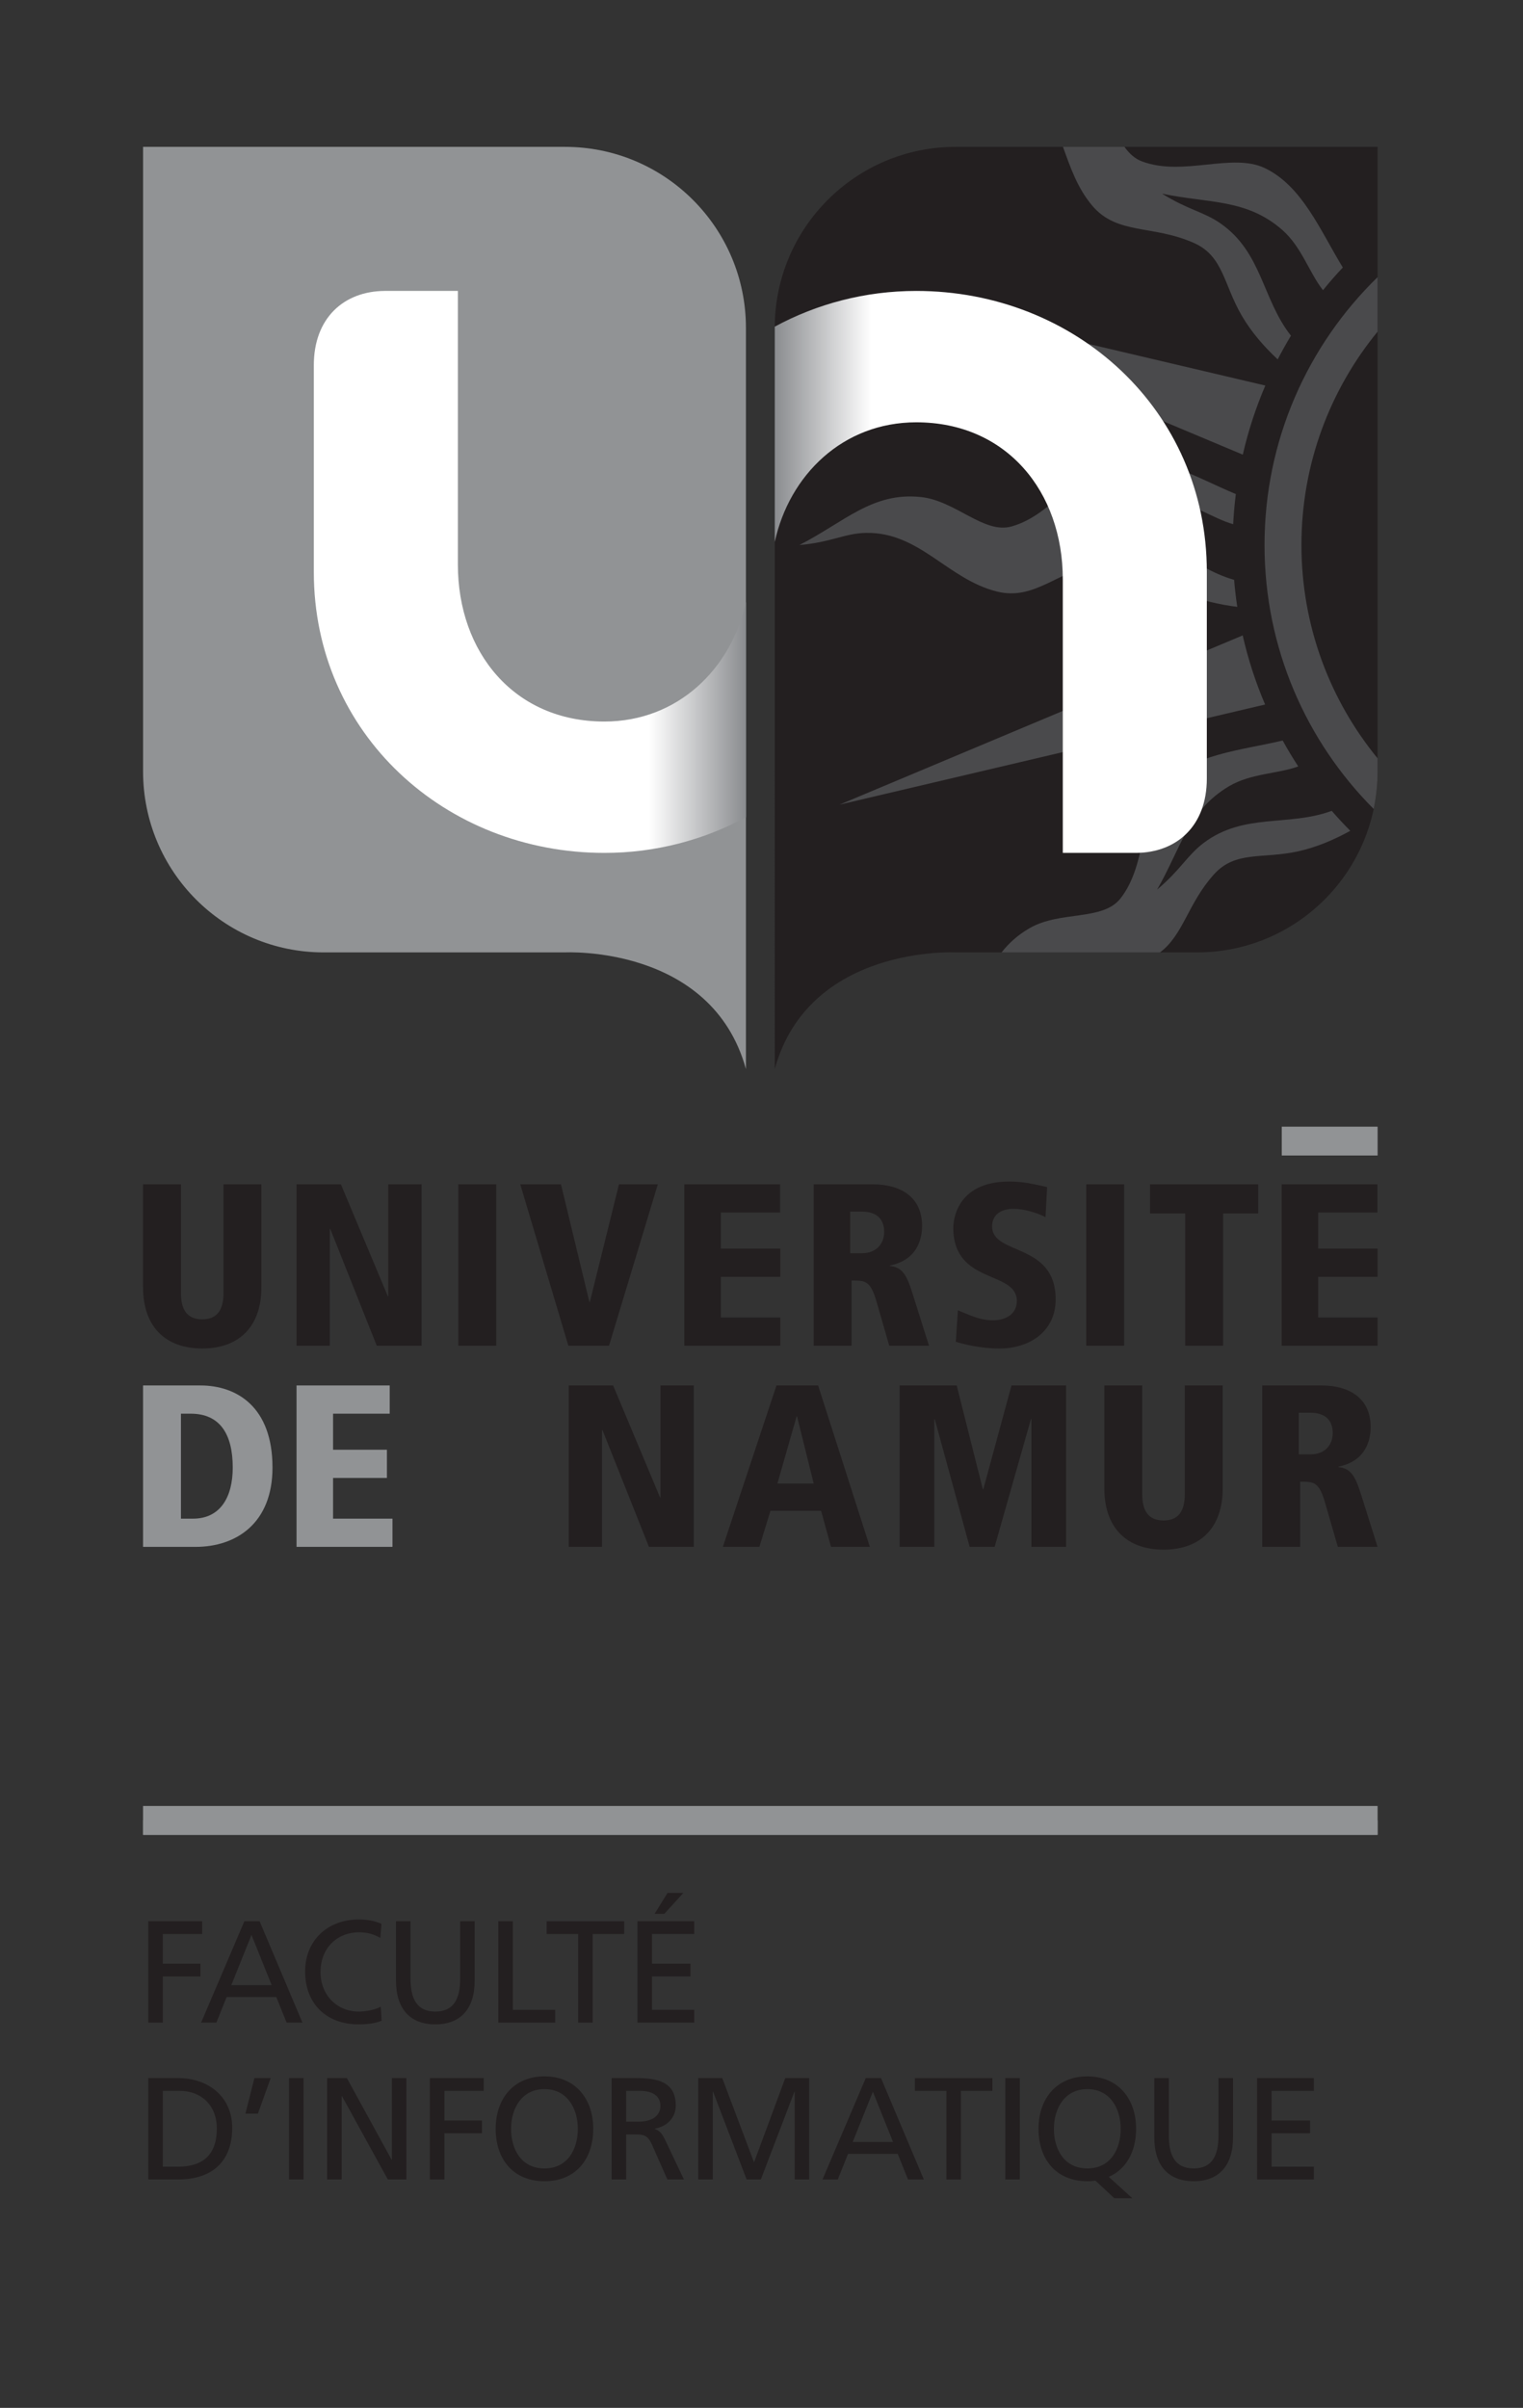 <?xml version="1.0" encoding="UTF-8" standalone="no"?>
<!-- Created with Inkscape (http://www.inkscape.org/) -->
<!-- Extracted from PDF "Université de Namur - Charte graphique" by Jules Dejaeghere :) -->

<svg
   version="1.1"
   id="svg2"
   width="132.228"
   height="208.961"
   viewBox="0 0 132.228 208.961"
   sodipodi:docname="info.pdf"
   xmlns:inkscape="http://www.inkscape.org/namespaces/inkscape"
   xmlns:sodipodi="http://sodipodi.sourceforge.net/DTD/sodipodi-0.dtd"
   xmlns="http://www.w3.org/2000/svg"
   xmlns:svg="http://www.w3.org/2000/svg">
  <rect x="0" y="0" width="132.228" height="208.961" fill="#333333" stroke="none"/>
  <defs
     id="defs6">
    <clipPath
       clipPathUnits="userSpaceOnUse"
       id="clipPath1286">
      <path
         d="m 305.532,699.819 h 28.143 v -36.586 h -28.143 z"
         id="path1284" />
    </clipPath>
    <clipPath
       clipPathUnits="userSpaceOnUse"
       id="clipPath1292">
      <path
         d="m 305.533,697.493 v -14.019 c 0.952,4.365 4.439,7.792 9.219,7.792 5.886,0 9.542,-4.524 9.542,-10.225 v -17.808 h 4.78 c 2.642,0.02 4.601,1.757 4.601,4.838 v 13.465 c 0,10.536 -8.575,18.283 -18.923,18.283 -3.331,0 -6.483,-0.841 -9.219,-2.326"
         id="path1290" />
    </clipPath>
    <clipPath
       clipPathUnits="userSpaceOnUse"
       id="clipPath1300">
      <path
         d="M 305.532,699.819 H 333.675 v -36.586 h -28.143 z"
         id="path1298" />
    </clipPath>
    <linearGradient
       x1="0"
       y1="0"
       x2="1"
       y2="0"
       gradientUnits="userSpaceOnUse"
       gradientTransform="matrix(28.143,0,0,-28.143,305.532,681.526)"
       spreadMethod="pad"
       id="linearGradient1308">
      <stop
         style="stop-opacity:1;stop-color:#898b8e"
         offset="0"
         id="stop1302" />
      <stop
         style="stop-opacity:1;stop-color:#ffffff"
         offset="0.225"
         id="stop1304" />
      <stop
         style="stop-opacity:1;stop-color:#ffffff"
         offset="1"
         id="stop1306" />
    </linearGradient>
    <clipPath
       clipPathUnits="userSpaceOnUse"
       id="clipPath1318">
      <path
         d="m 275.513,699.819 h 28.143 v -36.586 h -28.143 z"
         id="path1316" />
    </clipPath>
    <clipPath
       clipPathUnits="userSpaceOnUse"
       id="clipPath1324">
      <path
         d="m 280.113,699.819 c -2.64,-0.021 -4.601,-1.759 -4.601,-4.838 v -13.465 c 0,-10.537 8.575,-18.283 18.925,-18.283 3.331,0 6.481,0.839 9.219,2.326 v 14.019 c -0.954,-4.365 -4.44,-7.793 -9.219,-7.793 -5.887,0 -9.543,4.524 -9.543,10.225 v 17.809"
         id="path1322" />
    </clipPath>
    <clipPath
       clipPathUnits="userSpaceOnUse"
       id="clipPath1332">
      <path
         d="m 275.513,699.819 h 28.143 v -36.586 h -28.143 z"
         id="path1330" />
    </clipPath>
    <linearGradient
       x1="0"
       y1="0"
       x2="1"
       y2="0"
       gradientUnits="userSpaceOnUse"
       gradientTransform="matrix(28.143,0,0,-28.143,275.513,681.526)"
       spreadMethod="pad"
       id="linearGradient1340">
      <stop
         style="stop-opacity:1;stop-color:#ffffff"
         offset="0"
         id="stop1334" />
      <stop
         style="stop-opacity:1;stop-color:#ffffff"
         offset="0.775"
         id="stop1336" />
      <stop
         style="stop-opacity:1;stop-color:#898b8e"
         offset="1"
         id="stop1338" />
    </linearGradient>
  </defs>
  <g
     id="g10"
     inkscape:groupmode="layer"
     inkscape:label="Page 1"
     transform="matrix(1.333,0,0,-1.333,-340.011,958.107)">
    <g
       id="g1182"
       transform="translate(303.656,697.414)">
      <path
         d="m 0,0 c 0,6.509 -5.277,11.785 -11.785,11.785 h -27.481 v -40.658 c 0,-6.51 5.258,-11.786 11.767,-11.786 h 15.714 c 0,0 9.549,0.498 11.785,-7.593"
         style="fill:#919395;fill-opacity:1;fill-rule:nonzero;stroke:none"
         id="path1184" />
    </g>
    <g
       id="g1186"
       transform="translate(305.532,697.414)">
      <path
         d="m 0,0 c 0,6.509 5.277,11.785 11.785,11.785 h 27.481 v -40.658 c 0,-6.51 -5.257,-11.786 -11.767,-11.786 H 11.785 c 0,0 -9.549,0.498 -11.785,-7.593"
         style="fill:#231f20;fill-opacity:1;fill-rule:nonzero;stroke:none"
         id="path1188" />
    </g>
    <g
       id="g1190"
       transform="translate(299.643,641.657)">
      <path
         d="M 0,0 H 6.238 V -1.836 H 2.379 V -4.185 H 6.25 V -6.023 H 2.379 v -2.648 h 3.869 v -1.837 H 0"
         style="fill:#231f20;fill-opacity:1;fill-rule:nonzero;stroke:none"
         id="path1192" />
    </g>
    <g
       id="g1194"
       transform="translate(264.389,641.657)">
      <path
         d="m 0,0 h 2.469 v -7.091 c 0,-1.054 0.391,-1.7 1.385,-1.7 0.994,0 1.385,0.646 1.385,1.7 V 0 h 2.469 v -6.699 c 0,-2.605 -1.491,-3.99 -3.854,-3.99 C 1.49,-10.689 0,-9.304 0,-6.699"
         style="fill:#231f20;fill-opacity:1;fill-rule:nonzero;stroke:none"
         id="path1196" />
    </g>
    <g
       id="g1198"
       transform="translate(274.386,641.657)">
      <path
         d="m 0,0 h 2.89 l 3.056,-7.287 h 0.03 V 0 h 2.169 v -10.508 h -2.92 l -3.027,7.603 h -0.03 v -7.603 H 0"
         style="fill:#231f20;fill-opacity:1;fill-rule:nonzero;stroke:none"
         id="path1200" />
    </g>
    <path
       d="m 284.924,631.15 h 2.469 v 10.507 h -2.469 z"
       style="fill:#231f20;fill-opacity:1;fill-rule:nonzero;stroke:none"
       id="path1202" />
    <g
       id="g1204"
       transform="translate(288.958,641.657)">
      <path
         d="M 0,0 H 2.65 L 4.503,-7.663 H 4.532 L 6.429,0 h 2.53 L 5.781,-10.508 H 3.132"
         style="fill:#231f20;fill-opacity:1;fill-rule:nonzero;stroke:none"
         id="path1206" />
    </g>
    <g
       id="g1208"
       transform="translate(310.446,637.171)">
      <path
         d="M 0,0 H 0.768 C 1.717,0 2.214,0.632 2.214,1.385 2.214,1.821 2.078,2.71 0.753,2.71 H 0 Z m -2.378,4.486 h 3.854 c 1.732,0 3.207,-0.767 3.207,-2.71 0,-0.436 -0.061,-2.168 -2.093,-2.574 v -0.03 C 3.359,-0.918 3.66,-1.34 4.05,-2.59 L 5.134,-6.022 H 2.545 l -0.813,2.815 c -0.406,1.43 -0.737,1.43 -1.641,1.43 v -4.245 h -2.469"
         style="fill:#231f20;fill-opacity:1;fill-rule:nonzero;stroke:none"
         id="path1210" />
    </g>
    <g
       id="g1212"
       transform="translate(323.167,639.52)">
      <path
         d="m 0,0 c -0.587,0.301 -1.414,0.541 -2.077,0.541 -0.798,0 -1.4,-0.361 -1.4,-1.143 0,-1.912 4.14,-1.025 4.14,-4.758 0,-1.988 -1.581,-3.192 -3.674,-3.192 -1.279,0 -2.378,0.301 -2.829,0.437 l 0.134,2.047 c 0.738,-0.286 1.386,-0.648 2.304,-0.648 0.783,0 1.536,0.392 1.536,1.251 0,2.032 -4.14,1.038 -4.14,4.787 0,0.317 0.12,2.996 3.643,2.996 0.964,0 1.566,-0.165 2.469,-0.361"
         style="fill:#231f20;fill-opacity:1;fill-rule:nonzero;stroke:none"
         id="path1214" />
    </g>
    <path
       d="m 325.822,631.15 h 2.469 v 10.507 h -2.469 z"
       style="fill:#231f20;fill-opacity:1;fill-rule:nonzero;stroke:none"
       id="path1216" />
    <g
       id="g1218"
       transform="translate(332.265,639.76)">
      <path
         d="M 0,0 H -2.289 V 1.896 H 4.757 V 0 H 2.469 V -8.611 H 0"
         style="fill:#231f20;fill-opacity:1;fill-rule:nonzero;stroke:none"
         id="path1220" />
    </g>
    <g
       id="g1222"
       transform="translate(338.548,641.657)">
      <path
         d="M 0,0 H 6.239 V -1.836 H 2.378 V -4.185 H 6.25 V -6.023 H 2.378 v -2.648 h 3.87 v -1.837 H 0"
         style="fill:#231f20;fill-opacity:1;fill-rule:nonzero;stroke:none"
         id="path1224" />
    </g>
    <g
       id="g1226"
       transform="translate(266.858,619.89)">
      <path
         d="m 0,0 h 0.784 c 1.791,0 2.589,1.416 2.589,3.328 0,2.168 -0.829,3.507 -2.74,3.507 H 0 Z m -2.469,8.672 h 3.733 c 2.364,0 4.698,-1.385 4.698,-5.344 0,-3.63 -2.364,-5.165 -5.013,-5.165 h -3.418"
         style="fill:#919395;fill-opacity:1;fill-rule:nonzero;stroke:none"
         id="path1228" />
    </g>
    <g
       id="g1230"
       transform="translate(274.386,628.562)">
      <path
         d="M 0,0 H 6.068 V -1.837 H 2.379 V -4.185 H 5.887 V -6.022 H 2.379 v -2.65 h 3.87 v -1.836 H 0"
         style="fill:#919395;fill-opacity:1;fill-rule:nonzero;stroke:none"
         id="path1232" />
    </g>
    <g
       id="g1234"
       transform="translate(292.115,628.562)">
      <path
         d="m 0,0 h 2.891 l 3.055,-7.287 h 0.03 V 0 h 2.168 v -10.508 h -2.92 l -3.026,7.602 h -0.03 v -7.602 H 0"
         style="fill:#231f20;fill-opacity:1;fill-rule:nonzero;stroke:none"
         id="path1236" />
    </g>
    <g
       id="g1238"
       transform="translate(306.985,626.544)">
      <path
         d="m 0,0 h -0.03 l -1.249,-4.366 h 2.364 z m 1.566,-6.142 h -3.297 l -0.723,-2.349 h -2.378 l 3.493,10.51 h 2.711 l 3.37,-10.51 H 2.213"
         style="fill:#231f20;fill-opacity:1;fill-rule:nonzero;stroke:none"
         id="path1240" />
    </g>
    <g
       id="g1242"
       transform="translate(322.248,626.364)">
      <path
         d="M 0,0 H -0.031 L -2.394,-8.311 H -4.02 L -6.293,0 H -6.324 V -8.311 H -8.582 V 2.198 h 3.718 l 1.702,-6.76 h 0.03 l 1.836,6.76 H 2.258 V -8.311 H 0"
         style="fill:#231f20;fill-opacity:1;fill-rule:nonzero;stroke:none"
         id="path1244" />
    </g>
    <g
       id="g1246"
       transform="translate(327.001,628.562)">
      <path
         d="m 0,0 h 2.468 v -7.091 c 0,-1.054 0.391,-1.701 1.386,-1.701 0.993,0 1.384,0.647 1.384,1.701 V 0 h 2.47 v -6.7 c 0,-2.604 -1.49,-3.989 -3.854,-3.989 C 1.49,-10.689 0,-9.304 0,-6.7"
         style="fill:#231f20;fill-opacity:1;fill-rule:nonzero;stroke:none"
         id="path1248" />
    </g>
    <g
       id="g1250"
       transform="translate(339.663,624.076)">
      <path
         d="M 0,0 H 0.767 C 1.716,0 2.213,0.632 2.213,1.385 2.213,1.821 2.077,2.71 0.752,2.71 H 0 Z m -2.379,4.487 h 3.855 c 1.731,0 3.207,-0.769 3.207,-2.711 0,-0.437 -0.061,-2.168 -2.094,-2.575 v -0.03 C 3.357,-0.919 3.659,-1.341 4.05,-2.59 L 5.133,-6.023 H 2.545 l -0.814,2.816 c -0.406,1.429 -0.737,1.429 -1.64,1.429 v -4.245 h -2.47"
         style="fill:#231f20;fill-opacity:1;fill-rule:nonzero;stroke:none"
         id="path1252" />
    </g>
    <path
       d="m 338.556,643.533 h 6.243 v 1.876 h -6.243 z"
       style="fill:#919395;fill-opacity:1;fill-rule:nonzero;stroke:none"
       id="path1254" />
    <g
       id="g1256"
       transform="translate(344.798,669.388)">
      <path
         d="m 0,0 c -3.099,3.782 -4.961,8.619 -4.961,13.891 0,5.271 1.862,10.107 4.961,13.89 V 31.33 C -4.542,26.909 -7.365,20.73 -7.365,13.891 -7.365,7.18 -4.648,1.107 -0.255,-3.296 -0.089,-2.505 0,-1.688 0,-0.848"
         style="fill:#4a4a4c;fill-opacity:1;fill-rule:nonzero;stroke:none"
         id="path1258" />
    </g>
    <g
       id="g1260"
       transform="translate(326.212,705.37)">
      <path
         d="m 0,0 c 1.62,-1.917 3.942,-1.232 6.63,-2.432 1.92,-0.859 1.913,-2.689 3.122,-4.751 0.632,-1.075 1.443,-1.997 2.326,-2.825 0.272,0.525 0.56,1.039 0.864,1.543 -1.873,2.379 -1.878,5.403 -4.56,7.29 -1.113,0.785 -2.123,0.888 -3.834,1.956 3.059,-0.643 5.516,-0.318 7.854,-2.383 1.244,-1.101 1.755,-2.81 2.628,-3.9 0.411,0.508 0.842,1.001 1.29,1.476 -1.482,2.434 -2.647,5.304 -5.074,6.469 C 9.104,3.471 5.932,1.881 3.25,2.878 2.77,3.056 2.407,3.397 2.098,3.829 H -1.906 C -1.428,2.502 -0.968,1.145 0,0"
         style="fill:#4a4a4c;fill-opacity:1;fill-rule:nonzero;stroke:none"
         id="path1262" />
    </g>
    <g
       id="g1264"
       transform="translate(327.49,684.224)">
      <path
         d="M 0,0 3.504,2.016 C 5.149,1.858 6.56,0.786 7.9,0.41 7.934,1.07 7.992,1.724 8.074,2.37 5.453,3.464 2.831,5.091 0.191,4.609 -2.146,4.181 -3.777,1.031 -6.535,0.261 c -1.806,-0.504 -3.635,1.675 -5.905,1.916 -3.165,0.338 -5.001,-1.642 -7.911,-3.123 2.052,0.169 2.948,0.763 4.334,0.789 3.5,0.066 5.32,-3.028 8.545,-3.822 2.438,-0.598 3.914,1.321 6.796,1.931 C 1.382,-1.616 2.451,-3.099 4.64,-4.056 5.779,-4.553 6.971,-4.821 8.168,-4.973 8.079,-4.392 8.011,-3.806 7.962,-3.214 5.057,-2.389 3.275,0.05 0,0"
         style="fill:#4a4a4c;fill-opacity:1;fill-rule:nonzero;stroke:none"
         id="path1266" />
    </g>
    <g
       id="g1268"
       transform="translate(309.752,666.374)">
      <path
         d="m 0,0 27.719,6.52 c -0.616,1.438 -1.107,2.942 -1.46,4.499"
         style="fill:#4a4a4c;fill-opacity:1;fill-rule:nonzero;stroke:none"
         id="path1270" />
    </g>
    <g
       id="g1272"
       transform="translate(333.481,663.891)">
      <path
         d="m 0,0 c -1.087,-0.816 -1.499,-1.747 -3.042,-3.045 1.557,2.71 2.007,5.147 4.693,6.734 C 3.074,4.526 4.843,4.49 6.147,4.973 5.79,5.522 5.451,6.083 5.134,6.659 2.37,6.007 -0.704,5.78 -2.553,3.841 -4.193,2.122 -3.66,-1.386 -5.437,-3.631 -6.603,-5.101 -9.364,-4.413 -11.342,-5.554 -12.12,-6 -12.705,-6.535 -13.175,-7.137 h 10.316 c 1.532,1.142 1.817,3.196 3.517,5.081 1.409,1.56 3.147,0.987 5.481,1.5 1.216,0.269 2.34,0.753 3.399,1.336 C 9.121,1.199 8.718,1.632 8.33,2.079 5.496,1.039 2.621,1.961 0,0"
         style="fill:#4a4a4c;fill-opacity:1;fill-rule:nonzero;stroke:none"
         id="path1274" />
    </g>
    <g
       id="g1276"
       transform="translate(324.325,696.755)">
      <path
         d="m 0,0 v -2.688 l 11.693,-4.906 c 0.356,1.556 0.85,3.061 1.468,4.498"
         style="fill:#4a4a4c;fill-opacity:1;fill-rule:nonzero;stroke:none"
         id="path1278" />
    </g>
    <g
       id="g1280">
      <g
         id="g1282"
         clip-path="url(#clipPath1286)">
        <g
           id="g1288"
           clip-path="url(#clipPath1292)">
          <g
             id="g1294">
            <g
               id="g1296"
               clip-path="url(#clipPath1300)">
              <path
                 d="m 305.533,697.493 v -14.019 c 0.952,4.365 4.439,7.792 9.219,7.792 5.886,0 9.542,-4.524 9.542,-10.225 v -17.808 h 4.78 c 2.642,0.02 4.601,1.757 4.601,4.838 v 13.465 c 0,10.536 -8.575,18.283 -18.923,18.283 -3.331,0 -6.483,-0.841 -9.219,-2.326"
                 style="fill:url(#linearGradient1308);stroke:none"
                 id="path1310" />
            </g>
          </g>
        </g>
      </g>
    </g>
    <g
       id="g1312">
      <g
         id="g1314"
         clip-path="url(#clipPath1318)">
        <g
           id="g1320"
           clip-path="url(#clipPath1324)">
          <g
             id="g1326">
            <g
               id="g1328"
               clip-path="url(#clipPath1332)">
              <path
                 d="m 280.113,699.819 c -2.64,-0.021 -4.601,-1.759 -4.601,-4.838 v -13.465 c 0,-10.537 8.575,-18.283 18.925,-18.283 3.331,0 6.481,0.839 9.219,2.326 v 14.019 c -0.954,-4.365 -4.44,-7.793 -9.219,-7.793 -5.887,0 -9.543,4.524 -9.543,10.225 v 17.809"
                 style="fill:url(#linearGradient1340);stroke:none"
                 id="path1342" />
            </g>
          </g>
        </g>
      </g>
    </g>
    <g
       id="g1344"
       transform="translate(264.73,593.681)">
      <path
         d="M 0,0 H 3.509 V -0.832 H 0.946 v -1.93 H 3.395 V -3.594 H 0.946 V -6.601 H 0"
         style="fill:#231f20;fill-opacity:1;fill-rule:nonzero;stroke:none"
         id="path1346" />
    </g>
    <g
       id="g1348"
       transform="translate(271.452,592.792)">
      <path
         d="m 0,0 -1.315,-3.272 h 2.629 z m -0.464,0.888 h 0.993 l 2.789,-6.6 h -1.03 l -0.671,1.664 h -3.235 l -0.67,-1.664 h -0.994"
         style="fill:#231f20;fill-opacity:1;fill-rule:nonzero;stroke:none"
         id="path1350" />
    </g>
    <g
       id="g1352"
       transform="translate(279.843,592.593)">
      <path
         d="m 0,0 c -0.416,0.246 -0.879,0.369 -1.361,0.369 -1.523,0 -2.534,-1.097 -2.534,-2.582 0,-1.55 1.115,-2.581 2.486,-2.581 0.474,0 1.106,0.123 1.437,0.322 L 0.085,-5.39 c -0.501,-0.208 -1.115,-0.237 -1.503,-0.237 -2.09,0 -3.48,1.344 -3.48,3.443 0,2.033 1.475,3.385 3.489,3.385 0.511,0 1.012,-0.075 1.485,-0.283"
         style="fill:#231f20;fill-opacity:1;fill-rule:nonzero;stroke:none"
         id="path1354" />
    </g>
    <g
       id="g1356"
       transform="translate(285.989,589.813)">
      <path
         d="m 0,0 c 0,-1.853 -0.935,-2.847 -2.563,-2.847 -1.626,0 -2.562,0.994 -2.562,2.847 v 3.867 h 0.946 V 0.123 c 0,-1.267 0.397,-2.137 1.616,-2.137 1.221,0 1.618,0.87 1.618,2.137 V 3.867 H 0"
         style="fill:#231f20;fill-opacity:1;fill-rule:nonzero;stroke:none"
         id="path1358" />
    </g>
    <g
       id="g1360"
       transform="translate(287.53,593.681)">
      <path
         d="M 0,0 H 0.945 V -5.769 H 3.706 V -6.601 H 0"
         style="fill:#231f20;fill-opacity:1;fill-rule:nonzero;stroke:none"
         id="path1362" />
    </g>
    <g
       id="g1364"
       transform="translate(292.729,592.849)">
      <path
         d="m 0,0 h -2.052 v 0.831 h 5.05 V 0 H 0.946 V -5.769 H 0"
         style="fill:#231f20;fill-opacity:1;fill-rule:nonzero;stroke:none"
         id="path1366" />
    </g>
    <g
       id="g1368"
       transform="translate(298.549,595.524)">
      <path
         d="M 0,0 H 1.031 L -0.208,-1.361 H -0.841 Z M -1.957,-1.844 H 1.74 v -0.831 h -2.751 v -1.93 H 1.495 V -5.436 H -1.011 V -7.611 H 1.74 v -0.833 h -3.697"
         style="fill:#231f20;fill-opacity:1;fill-rule:nonzero;stroke:none"
         id="path1370" />
    </g>
    <g
       id="g1372"
       transform="translate(265.676,577.701)">
      <path
         d="m 0,0 h 0.993 c 1.626,0 2.525,0.784 2.525,2.487 0,1.541 -1.05,2.449 -2.411,2.449 H 0 Z m -0.946,5.768 h 1.949 c 1.957,0 3.517,-1.21 3.517,-3.243 0,-2.213 -1.342,-3.357 -3.517,-3.357 h -1.949"
         style="fill:#231f20;fill-opacity:1;fill-rule:nonzero;stroke:none"
         id="path1374" />
    </g>
    <g
       id="g1376"
       transform="translate(271.642,583.469)">
      <path
         d="M 0,0 H 1.06 L 0.227,-2.317 h -0.813"
         style="fill:#231f20;fill-opacity:1;fill-rule:nonzero;stroke:none"
         id="path1378" />
    </g>
    <path
       d="m 273.896,576.869 h 0.946 v 6.6 H 273.896 Z"
       style="fill:#231f20;fill-opacity:1;fill-rule:nonzero;stroke:none"
       id="path1380" />
    <g
       id="g1382"
       transform="translate(276.379,583.469)">
      <path
         d="M 0,0 H 1.286 L 4.199,-5.315 H 4.218 V 0 H 5.163 V -6.6 H 3.953 L 0.965,-1.173 H 0.946 V -6.6 H 0"
         style="fill:#231f20;fill-opacity:1;fill-rule:nonzero;stroke:none"
         id="path1384" />
    </g>
    <g
       id="g1386"
       transform="translate(283.071,583.469)">
      <path
         d="M 0,0 H 3.508 V -0.832 H 0.945 v -1.93 H 3.394 V -3.594 H 0.945 V -6.6 H 0"
         style="fill:#231f20;fill-opacity:1;fill-rule:nonzero;stroke:none"
         id="path1388" />
    </g>
    <g
       id="g1390"
       transform="translate(290.533,577.587)">
      <path
         d="M 0,0 C 1.523,0 2.175,1.267 2.175,2.582 2.175,3.924 1.457,5.173 0,5.163 -1.456,5.173 -2.175,3.924 -2.175,2.582 -2.175,1.267 -1.522,0 0,0 m 0,5.995 c 2.005,0 3.178,-1.456 3.178,-3.413 0,-2.005 -1.164,-3.414 -3.178,-3.414 -2.014,0 -3.177,1.409 -3.177,3.414 0,1.957 1.172,3.413 3.177,3.413"
         style="fill:#231f20;fill-opacity:1;fill-rule:nonzero;stroke:none"
         id="path1392" />
    </g>
    <g
       id="g1394"
       transform="translate(295.854,580.632)">
      <path
         d="m 0,0 h 0.803 c 0.899,0 1.429,0.397 1.429,1.03 0,0.596 -0.454,0.975 -1.325,0.975 H 0 Z m -0.946,2.837 h 1.617 c 1.305,0 2.562,-0.208 2.562,-1.787 0,-0.804 -0.596,-1.372 -1.361,-1.504 V -0.473 C 2.165,-0.587 2.307,-0.729 2.514,-1.135 L 3.763,-3.763 H 2.685 L 1.673,-1.475 C 1.38,-0.832 1.068,-0.832 0.567,-0.832 H 0 v -2.931 h -0.946"
         style="fill:#231f20;fill-opacity:1;fill-rule:nonzero;stroke:none"
         id="path1396" />
    </g>
    <g
       id="g1398"
       transform="translate(300.553,583.469)">
      <path
         d="M 0,0 H 1.56 L 3.631,-5.485 5.664,0 h 1.56 V -6.6 H 6.278 v 5.711 H 6.26 L 4.075,-6.6 H 3.148 L 0.964,-0.889 H 0.945 V -6.6 H 0"
         style="fill:#231f20;fill-opacity:1;fill-rule:nonzero;stroke:none"
         id="path1400" />
    </g>
    <g
       id="g1402"
       transform="translate(311.925,582.58)">
      <path
         d="m 0,0 -1.315,-3.272 h 2.629 z m -0.464,0.889 h 0.993 l 2.789,-6.601 h -1.03 l -0.671,1.665 h -3.235 l -0.67,-1.665 h -0.994"
         style="fill:#231f20;fill-opacity:1;fill-rule:nonzero;stroke:none"
         id="path1404" />
    </g>
    <g
       id="g1406"
       transform="translate(316.711,582.637)">
      <path
         d="m 0,0 h -2.053 v 0.831 h 5.05 V 0 H 0.945 V -5.769 H 0"
         style="fill:#231f20;fill-opacity:1;fill-rule:nonzero;stroke:none"
         id="path1408" />
    </g>
    <path
       d="m 320.55,576.869 h 0.946 v 6.6 H 320.55 Z"
       style="fill:#231f20;fill-opacity:1;fill-rule:nonzero;stroke:none"
       id="path1410" />
    <g
       id="g1412"
       transform="translate(325.89,577.587)">
      <path
         d="M 0,0 C 1.522,0 2.175,1.267 2.175,2.582 2.175,3.924 1.456,5.173 0,5.163 -1.456,5.173 -2.175,3.924 -2.175,2.582 -2.175,1.267 -1.522,0 0,0 M 0.53,-0.795 0.274,-0.823 C 0.189,-0.832 0.095,-0.832 0,-0.832 c -2.014,0 -3.178,1.409 -3.178,3.414 0,1.957 1.173,3.413 3.178,3.413 2.004,0 3.178,-1.456 3.178,-3.413 0,-1.475 -0.634,-2.629 -1.779,-3.13 l 1.532,-1.39 H 1.759"
         style="fill:#231f20;fill-opacity:1;fill-rule:nonzero;stroke:none"
         id="path1414" />
    </g>
    <g
       id="g1416"
       transform="translate(335.38,579.601)">
      <path
         d="m 0,0 c 0,-1.853 -0.936,-2.846 -2.563,-2.846 -1.627,0 -2.562,0.993 -2.562,2.846 V 3.868 H -4.18 V 0.123 c 0,-1.267 0.397,-2.137 1.617,-2.137 1.22,0 1.617,0.87 1.617,2.137 V 3.868 H 0"
         style="fill:#231f20;fill-opacity:1;fill-rule:nonzero;stroke:none"
         id="path1418" />
    </g>
    <g
       id="g1420"
       transform="translate(336.947,583.469)">
      <path
         d="M 0,0 H 3.697 V -0.832 H 0.946 v -1.93 H 3.452 V -3.594 H 0.946 V -5.769 H 3.697 V -6.6 H 0"
         style="fill:#231f20;fill-opacity:1;fill-rule:nonzero;stroke:none"
         id="path1422" />
    </g>
    <path
       d="m 264.389,599.308 h 80.409 v 0.939 h -80.409 z"
       style="fill:#919395;fill-opacity:1;fill-rule:nonzero;stroke:none"
       id="path1424" />
    <path
       d="m 264.389,599.308 h 80.409 v 1.877 h -80.409 z"
       style="fill:#919395;fill-opacity:1;fill-rule:nonzero;stroke:none"
       id="path1426" />
  </g>
</svg>
